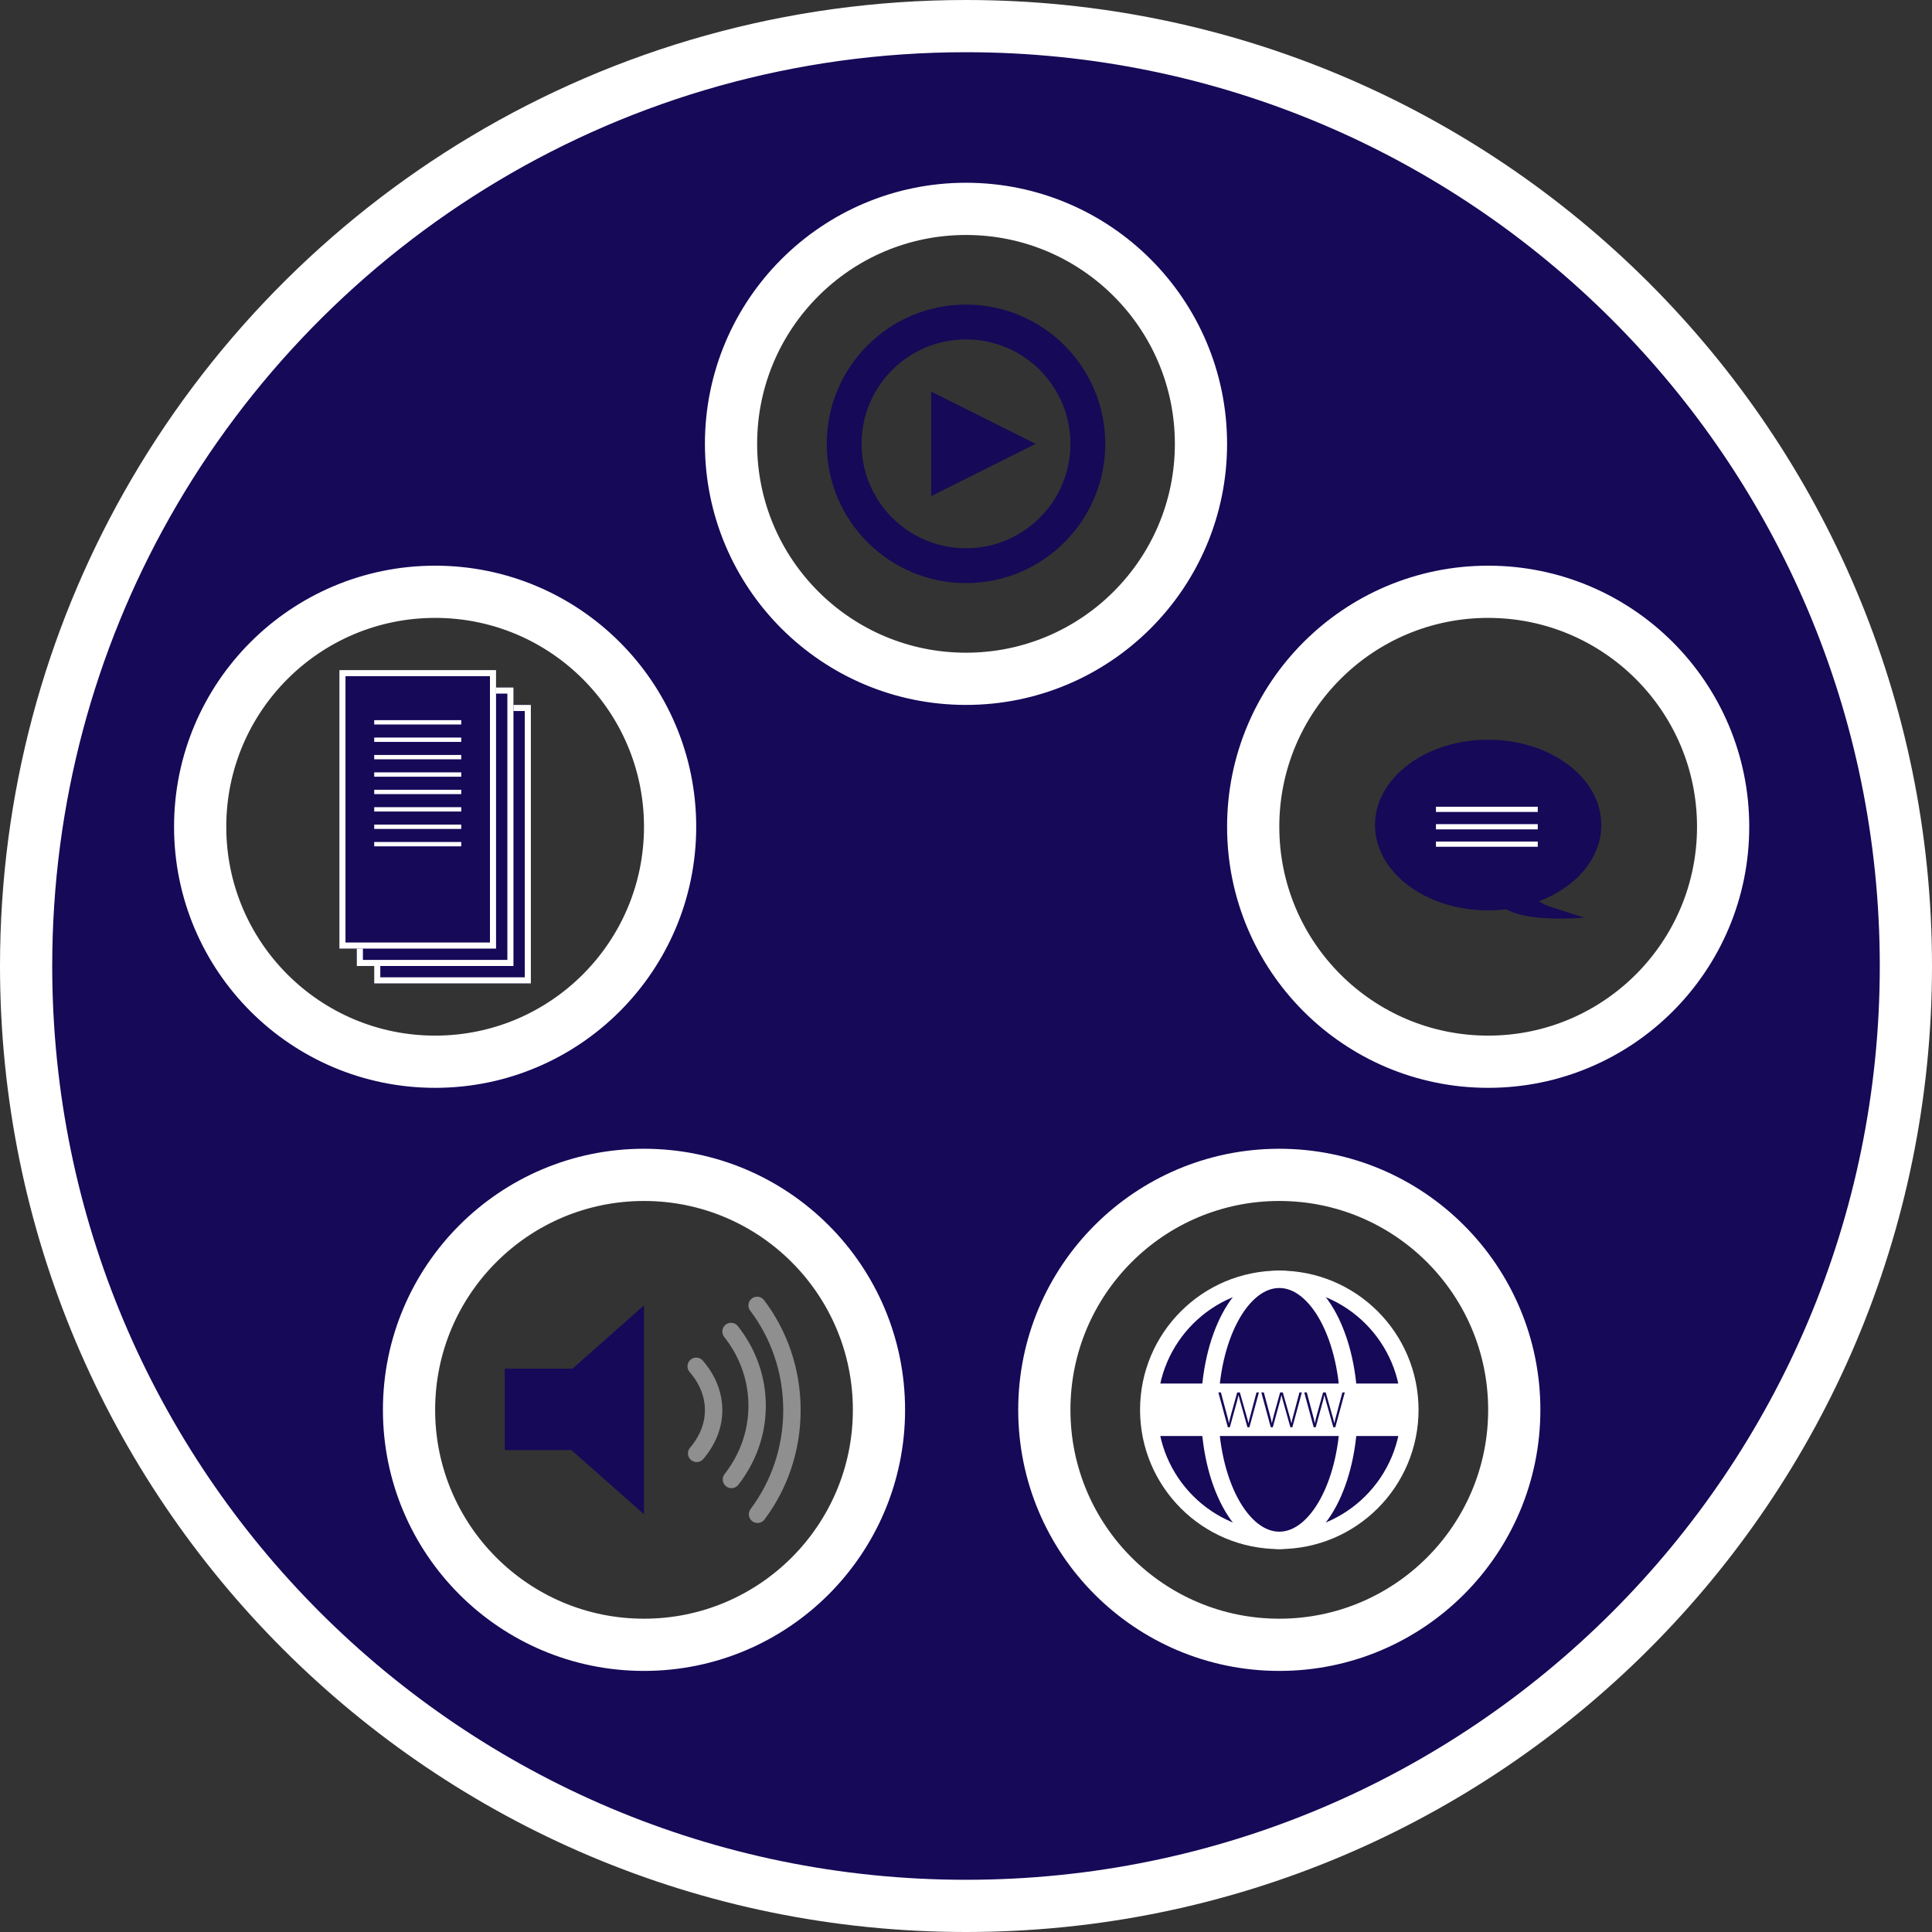 <?xml version="1.0" encoding="UTF-8"?>
<svg width="222px" height="222px" viewBox="0 0 222 222" version="1.1" xmlns="http://www.w3.org/2000/svg" xmlns:xlink="http://www.w3.org/1999/xlink">
    <rect x="0" y="0" width="222" height="222" fill="#333333" stroke="none"/>
    <!-- Generator: Sketch 47.1 (45422) - http://www.bohemiancoding.com/sketch -->
    <title>Group 24</title>
    <desc>Created with Sketch.</desc>
    <defs>
        <rect id="path-1" x="4" y="4" width="18" height="32"></rect>
        <rect id="path-2" x="2" y="2" width="18" height="32"></rect>
        <rect id="path-3" x="0" y="0" width="18" height="32"></rect>
        <rect id="path-4" x="0" y="12" width="30" height="6"></rect>
    </defs>
    <g id="Page-1" stroke="none" stroke-width="1" fill="none" fill-rule="evenodd">
        <g id="Group-24" transform="translate(3, 3)">
            <g id="Group-16">
                <path d="M108,216 C48.353,216 0,167.647 0,108 C0,88.736 5.044,70.649 13.883,54.989 C32.412,22.163 67.618,0 108,0 C167.647,0 216,48.353 216,108 C216,167.647 167.647,216 108,216 Z M71,186 C85.912,186 98,173.912 98,159 C98,144.088 85.912,132 71,132 C56.088,132 44,144.088 44,159 C44,173.912 56.088,186 71,186 Z M47,119 C61.912,119 74,106.912 74,92 C74,77.088 61.912,65 47,65 C32.088,65 20,77.088 20,92 C20,106.912 32.088,119 47,119 Z M144,186 C158.912,186 171,173.912 171,159 C171,144.088 158.912,132 144,132 C129.088,132 117,144.088 117,159 C117,173.912 129.088,186 144,186 Z M168,119 C182.912,119 195,106.912 195,92 C195,77.088 182.912,65 168,65 C153.088,65 141,77.088 141,92 C141,106.912 153.088,119 168,119 Z M108,75 C122.912,75 135,62.912 135,48 C135,33.088 122.912,21 108,21 C93.088,21 81,33.088 81,48 C81,62.912 93.088,75 108,75 Z M108,123 C116.284,123 123,116.284 123,108 C123,99.716 116.284,93 108,93 C99.716,93 93,99.716 93,108 C93,116.284 99.716,123 108,123 Z" id="Combined-Shape" stroke="#FFFFFF" stroke-width="6" fill="#150958"></path>
                <g id="Group-10" transform="translate(94, 34)">
                    <circle id="Oval-3" stroke="#150958" stroke-width="4" transform="translate(14, 14) scale(-1, 1) translate(-14, -14) " cx="14" cy="14" r="14"></circle>
                    <polygon id="Triangle-2" fill="#150958" points="22 14 10 20 10 8"></polygon>
                </g>
                <path d="M173.845,100.562 C178.089,98.949 181,95.632 181,91.803 C181,86.389 175.18,82 168,82 C160.82,82 155,86.389 155,91.803 C155,97.217 160.82,101.607 168,101.607 C168.71,101.607 169.406,101.564 170.084,101.481 C171.718,102.405 174.696,102.731 179.019,102.459 C179.697,102.664 178.467,102.261 175.329,101.251 C174.731,101.058 174.236,100.829 173.845,100.562 Z" id="Combined-Shape" fill="#150958"></path>
                <g id="Group-11" transform="translate(162, 89)" stroke="#FFFFFF" stroke-width="0.6">
                    <path d="M0,1 L11.7,1" id="Path-10"></path>
                    <path d="M0,3 L11.7,3" id="Path-10"></path>
                    <path d="M0,5 L11.7,5" id="Path-10"></path>
                </g>
                <g id="Group-14" transform="translate(36, 74)">
                    <g id="Rectangle-5">
                        <use fill="#150958" fill-rule="evenodd" xlink:href="#path-1"></use>
                        <rect stroke="#FFFFFF" stroke-width="0.7" x="4.35" y="4.35" width="17.3" height="31.3"></rect>
                    </g>
                    <g id="Rectangle-5">
                        <use fill="#150958" fill-rule="evenodd" xlink:href="#path-2"></use>
                        <rect stroke="#FFFFFF" stroke-width="0.7" x="2.35" y="2.35" width="17.3" height="31.3"></rect>
                    </g>
                    <g id="Group-13">
                        <g id="Rectangle-5">
                            <use fill="#150958" fill-rule="evenodd" xlink:href="#path-3"></use>
                            <rect stroke="#FFFFFF" stroke-width="0.7" x="0.35" y="0.35" width="17.3" height="31.3"></rect>
                        </g>
                        <g id="Group-12" transform="translate(4, 5)" stroke="#FFFFFF" stroke-width="0.5">
                            <path d="M0,9 L10,9" id="Path-11"></path>
                            <path d="M0,11 L10,11" id="Path-11"></path>
                            <path d="M0,13 L10,13" id="Path-11"></path>
                            <path d="M0,15 L10,15" id="Path-11"></path>
                            <path d="M0,1 L10,1" id="Path-11"></path>
                            <path d="M0,3 L10,3" id="Path-11"></path>
                            <path d="M0,5 L10,5" id="Path-11"></path>
                            <path d="M0,7 L10,7" id="Path-11"></path>
                        </g>
                    </g>
                </g>
                <g id="Speaker_Icon" transform="translate(55, 147)">
                    <polygon id="polygon1" fill="#150958" fill-rule="nonzero" points="16 0 7.78 7.27 0 7.27 0 16.625 7.662 16.625 16 24"></polygon>
                    <path d="M22.054,17 C23.28,15.557 24,13.859 24,12.034 C24,10.18 23.26,8.457 22,7" id="path1" stroke="#8F8F8F" stroke-width="2" stroke-linecap="round"></path>
                    <path d="M26,3 C27.884,5.385 29,8.337 29,11.534 C29,14.701 27.903,17.627 26.049,20" id="path2" stroke="#8F8F8F" stroke-width="2" stroke-linecap="round"></path>
                    <path d="M29.047,24 C31.52,20.708 33,16.553 33,12.033 C33,7.482 31.501,3.302 29,0" id="path1" stroke="#8F8F8F" stroke-width="2" stroke-linecap="round"></path>
                </g>
                <g id="Group-15" transform="translate(129, 144)">
                    <circle id="Oval-5" stroke="#FFFFFF" stroke-width="2" fill="#150958" cx="15" cy="15" r="15"></circle>
                    <ellipse id="Oval-6" stroke="#FFFFFF" stroke-width="2" fill="#150958" cx="15" cy="15" rx="8" ry="15"></ellipse>
                    <g id="Rectangle-6">
                        <use fill="#FFFFFF" fill-rule="evenodd" xlink:href="#path-4"></use>
                        <rect stroke="#FFFFFF" stroke-width="1" x="0.5" y="12.5" width="29" height="5"></rect>
                    </g>
                    <path d="M11.567,17 L11.34,17 L10.474,13.914 C10.402,13.66 10.348,13.452 10.312,13.29 C10.283,13.449 10.242,13.631 10.189,13.837 C10.136,14.043 9.845,15.098 9.318,17 L9.086,17 L8,13 L8.289,13 L8.98,15.577 C9.007,15.681 9.032,15.777 9.056,15.866 C9.079,15.954 9.1,16.037 9.119,16.115 C9.138,16.192 9.155,16.267 9.171,16.339 C9.186,16.411 9.2,16.484 9.213,16.557 C9.256,16.309 9.348,15.932 9.488,15.427 L10.163,13 L10.468,13 L11.259,15.785 C11.351,16.106 11.417,16.365 11.457,16.562 C11.48,16.431 11.51,16.291 11.547,16.144 C11.584,15.996 11.862,14.948 12.38,13 L12.658,13 L11.567,17 Z M16.501,17 L16.274,17 L15.407,13.914 C15.335,13.66 15.281,13.452 15.245,13.29 C15.217,13.449 15.176,13.631 15.123,13.837 C15.069,14.043 14.779,15.098 14.252,17 L14.019,17 L12.934,13 L13.223,13 L13.914,15.577 C13.941,15.681 13.966,15.777 13.99,15.866 C14.013,15.954 14.034,16.037 14.053,16.115 C14.072,16.192 14.089,16.267 14.104,16.339 C14.12,16.411 14.134,16.484 14.146,16.557 C14.19,16.309 14.281,15.932 14.422,15.427 L15.097,13 L15.402,13 L16.193,15.785 C16.285,16.106 16.351,16.365 16.39,16.562 C16.414,16.431 16.444,16.291 16.481,16.144 C16.518,15.996 16.795,14.948 17.314,13 L17.592,13 L16.501,17 Z M21.435,17 L21.208,17 L20.341,13.914 C20.269,13.66 20.215,13.452 20.179,13.29 C20.15,13.449 20.11,13.631 20.056,13.837 C20.003,14.043 19.713,15.098 19.186,17 L18.953,17 L17.868,13 L18.157,13 L18.848,15.577 C18.875,15.681 18.9,15.777 18.924,15.866 C18.947,15.954 18.968,16.037 18.987,16.115 C19.006,16.192 19.023,16.267 19.038,16.339 C19.054,16.411 19.068,16.484 19.08,16.557 C19.123,16.309 19.215,15.932 19.356,15.427 L20.031,13 L20.336,13 L21.127,15.785 C21.219,16.106 21.285,16.365 21.324,16.562 C21.348,16.431 21.378,16.291 21.415,16.144 C21.452,15.996 21.729,14.948 22.248,13 L22.526,13 L21.435,17 Z" id="WWW" fill="#150958"></path>
                </g>
            </g>
            <ellipse id="Oval-12" fill="#150958" cx="110" cy="108" rx="22" ry="24"></ellipse>
        </g>
    </g>
</svg>